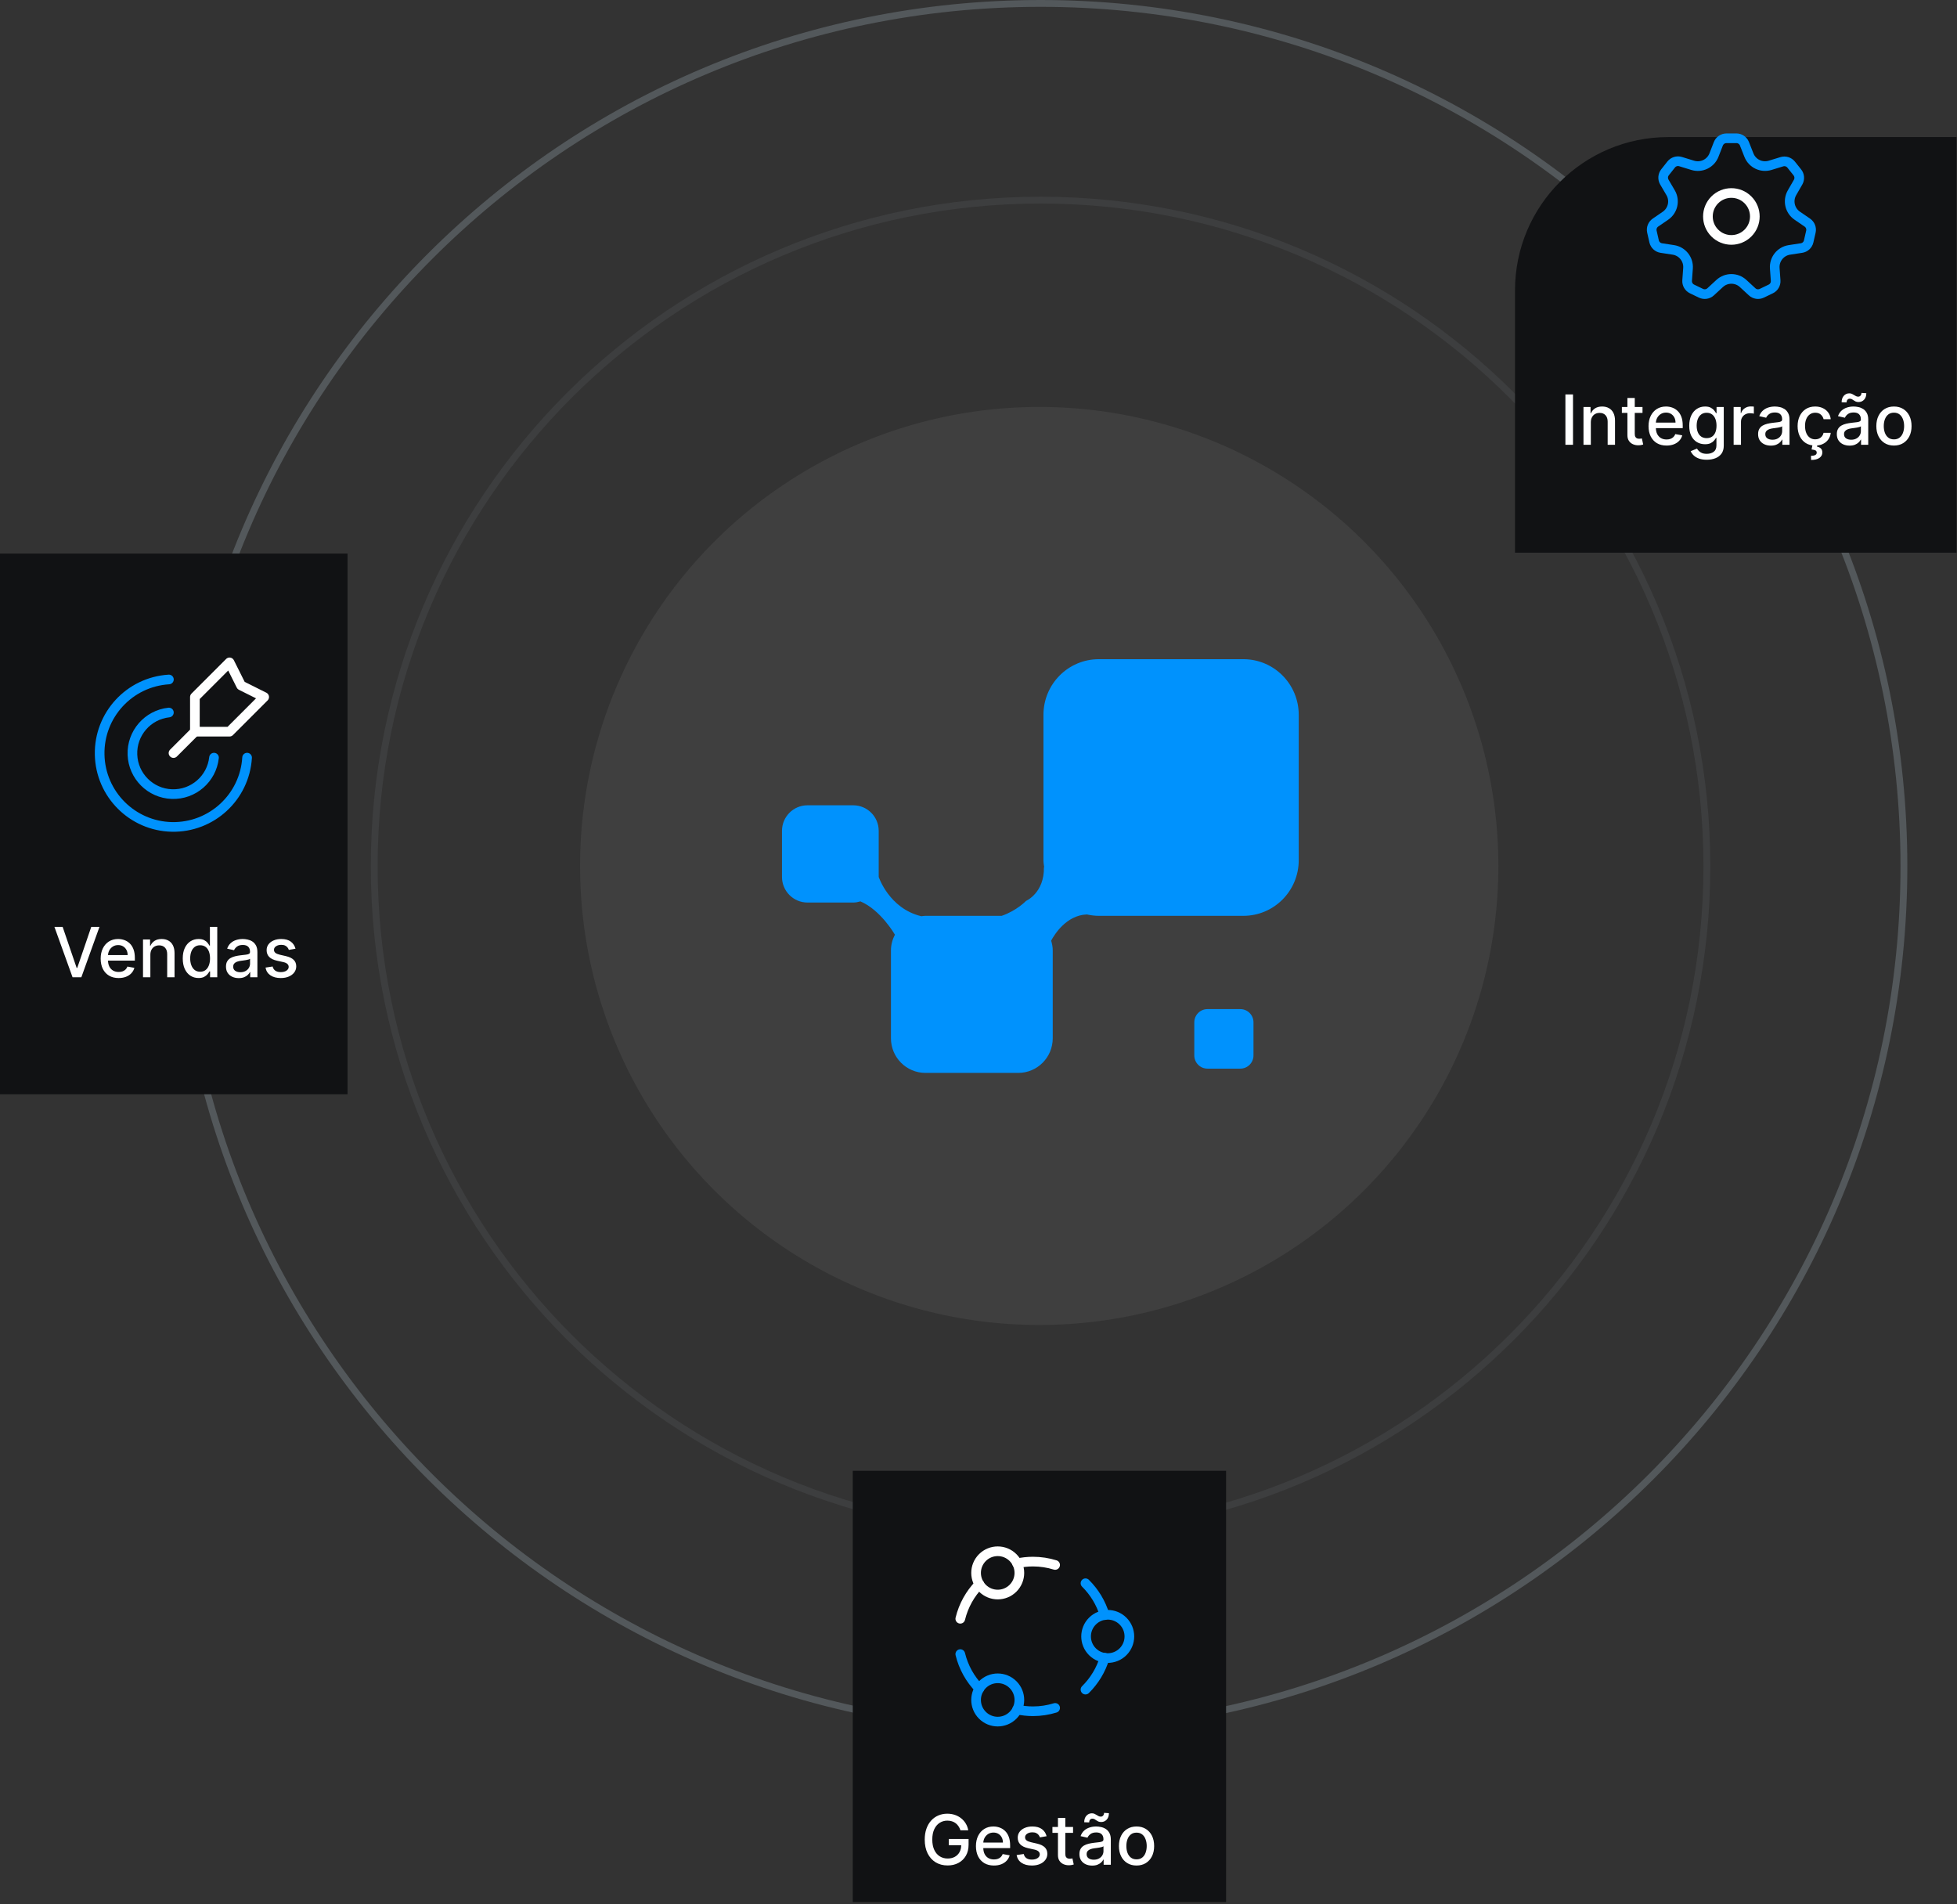 <svg width="552" height="537" viewBox="0 0 552 537" fill="none" xmlns="http://www.w3.org/2000/svg">
<rect x="0" y="0" width="552" height="537" fill="#333333" stroke="none"/>
<g clip-path="url(#clip0_364_2848)">
<ellipse cx="293.125" cy="244.228" rx="129.511" ry="129.457" fill="white" fill-opacity="0.06"/>
<path opacity="0.2" d="M537.028 244.375C537.028 378.807 428.003 487.787 293.513 487.787C159.024 487.787 49.999 378.807 49.999 244.375C49.999 109.943 159.024 0.963 293.513 0.963C428.003 0.963 537.028 109.943 537.028 244.375Z" stroke="#D4EBFB" stroke-width="1.927"/>
<rect y="156.122" width="98.03" height="152.491" fill="#111214"/>
<path d="M55.069 206.254L48.938 212.386" stroke="white" stroke-width="2.723" stroke-linecap="round" stroke-linejoin="round"/>
<path fill-rule="evenodd" clip-rule="evenodd" d="M54.972 196.58V206.352H64.744L74.516 196.58L68.001 193.324L64.744 186.809L54.972 196.58Z" stroke="white" stroke-width="2.723" stroke-linecap="round" stroke-linejoin="round"/>
<path d="M47.644 191.631C36.5 192.315 27.881 201.669 28.11 212.832C28.338 223.994 37.333 232.988 48.495 233.215C59.658 233.442 69.011 224.822 69.694 213.678" stroke="#0092FD" stroke-width="2.723" stroke-linecap="round" stroke-linejoin="round"/>
<path d="M60.365 213.678C59.708 219.693 54.519 224.179 48.472 223.96C42.426 223.741 37.575 218.89 37.355 212.843C37.136 206.797 41.623 201.607 47.637 200.95" stroke="#0092FD" stroke-width="2.723" stroke-linecap="round" stroke-linejoin="round"/>
<path d="M17.671 261.414L21.625 272.985H21.785L25.739 261.414H28.056L22.943 275.621H20.467L15.354 261.414H17.671ZM33.465 275.836C32.415 275.836 31.511 275.612 30.753 275.163C29.999 274.71 29.416 274.074 29.005 273.255C28.598 272.432 28.394 271.468 28.394 270.363C28.394 269.271 28.598 268.309 29.005 267.477C29.416 266.644 29.99 265.994 30.725 265.527C31.465 265.06 32.33 264.827 33.32 264.827C33.921 264.827 34.504 264.926 35.068 265.125C35.632 265.324 36.138 265.636 36.587 266.062C37.036 266.487 37.389 267.04 37.648 267.72C37.907 268.395 38.037 269.216 38.037 270.182V270.918H29.567V269.364H36.004C36.004 268.818 35.893 268.335 35.671 267.914C35.449 267.488 35.137 267.153 34.735 266.908C34.337 266.663 33.87 266.54 33.333 266.54C32.751 266.54 32.242 266.684 31.807 266.97C31.377 267.252 31.044 267.622 30.808 268.08C30.577 268.534 30.461 269.026 30.461 269.558V270.772C30.461 271.484 30.586 272.09 30.836 272.59C31.09 273.089 31.444 273.471 31.897 273.734C32.351 273.993 32.88 274.123 33.486 274.123C33.879 274.123 34.238 274.067 34.561 273.956C34.885 273.841 35.165 273.669 35.401 273.443C35.637 273.216 35.817 272.936 35.942 272.603L37.905 272.957C37.748 273.535 37.466 274.042 37.059 274.476C36.656 274.907 36.15 275.242 35.539 275.482C34.934 275.718 34.242 275.836 33.465 275.836ZM42.413 269.294V275.621H40.338V264.965H42.329V266.7H42.461C42.706 266.136 43.09 265.682 43.613 265.34C44.14 264.998 44.804 264.827 45.604 264.827C46.33 264.827 46.966 264.979 47.511 265.285C48.057 265.585 48.48 266.034 48.781 266.63C49.082 267.227 49.232 267.965 49.232 268.843V275.621H47.158V269.093C47.158 268.321 46.956 267.717 46.554 267.283C46.152 266.843 45.599 266.623 44.896 266.623C44.415 266.623 43.987 266.728 43.613 266.936C43.243 267.144 42.949 267.449 42.732 267.851C42.519 268.249 42.413 268.73 42.413 269.294ZM56.003 275.829C55.142 275.829 54.375 275.61 53.7 275.17C53.029 274.726 52.502 274.095 52.118 273.276C51.739 272.453 51.549 271.466 51.549 270.314C51.549 269.163 51.741 268.177 52.125 267.359C52.513 266.54 53.045 265.914 53.72 265.479C54.395 265.044 55.161 264.827 56.017 264.827C56.678 264.827 57.21 264.938 57.612 265.16C58.019 265.377 58.334 265.631 58.556 265.923C58.782 266.214 58.958 266.471 59.083 266.693H59.208V261.414H61.282V275.621H59.256V273.963H59.083C58.958 274.19 58.778 274.449 58.542 274.74C58.31 275.031 57.991 275.286 57.584 275.503C57.177 275.721 56.65 275.829 56.003 275.829ZM56.461 274.06C57.057 274.06 57.561 273.903 57.973 273.588C58.389 273.269 58.704 272.828 58.916 272.263C59.134 271.699 59.242 271.043 59.242 270.293C59.242 269.553 59.136 268.906 58.923 268.351C58.711 267.796 58.398 267.363 57.987 267.054C57.575 266.744 57.066 266.589 56.461 266.589C55.836 266.589 55.316 266.751 54.9 267.074C54.483 267.398 54.169 267.84 53.956 268.399C53.748 268.959 53.644 269.59 53.644 270.293C53.644 271.006 53.75 271.646 53.963 272.215C54.176 272.784 54.49 273.235 54.907 273.568C55.327 273.896 55.845 274.06 56.461 274.06ZM67.343 275.857C66.668 275.857 66.058 275.732 65.512 275.482C64.966 275.228 64.534 274.86 64.215 274.379C63.9 273.898 63.743 273.309 63.743 272.61C63.743 272.009 63.858 271.514 64.09 271.126C64.321 270.737 64.633 270.43 65.026 270.203C65.419 269.976 65.859 269.805 66.344 269.69C66.83 269.574 67.325 269.486 67.829 269.426C68.467 269.352 68.985 269.292 69.383 269.246C69.781 269.195 70.07 269.114 70.25 269.003C70.43 268.892 70.521 268.712 70.521 268.462V268.413C70.521 267.807 70.35 267.338 70.007 267.005C69.67 266.672 69.165 266.506 68.495 266.506C67.797 266.506 67.246 266.66 66.844 266.97C66.446 267.276 66.171 267.615 66.018 267.99L64.069 267.546C64.3 266.899 64.638 266.376 65.082 265.978C65.53 265.576 66.046 265.285 66.629 265.104C67.212 264.919 67.824 264.827 68.467 264.827C68.893 264.827 69.344 264.878 69.82 264.979C70.301 265.076 70.75 265.257 71.166 265.52C71.587 265.784 71.931 266.161 72.199 266.651C72.468 267.137 72.602 267.768 72.602 268.545V275.621H70.576V274.164H70.493C70.359 274.433 70.158 274.696 69.889 274.955C69.621 275.214 69.276 275.429 68.856 275.6C68.435 275.771 67.931 275.857 67.343 275.857ZM67.794 274.192C68.368 274.192 68.858 274.079 69.265 273.852C69.677 273.625 69.989 273.329 70.201 272.964C70.419 272.594 70.528 272.199 70.528 271.778V270.404C70.454 270.478 70.31 270.548 70.097 270.612C69.889 270.673 69.651 270.726 69.383 270.772C69.115 270.814 68.853 270.853 68.599 270.89C68.345 270.922 68.132 270.95 67.961 270.973C67.558 271.024 67.191 271.11 66.858 271.23C66.529 271.35 66.266 271.523 66.067 271.75C65.873 271.972 65.775 272.268 65.775 272.638C65.775 273.151 65.965 273.54 66.344 273.804C66.724 274.063 67.207 274.192 67.794 274.192ZM83.349 267.567L81.469 267.9C81.391 267.659 81.266 267.431 81.095 267.213C80.928 266.996 80.702 266.818 80.415 266.679C80.128 266.54 79.77 266.471 79.34 266.471C78.752 266.471 78.262 266.603 77.869 266.866C77.476 267.125 77.279 267.461 77.279 267.872C77.279 268.228 77.411 268.515 77.675 268.732C77.938 268.95 78.364 269.128 78.951 269.267L80.644 269.655C81.624 269.882 82.355 270.231 82.836 270.703C83.317 271.174 83.558 271.787 83.558 272.541C83.558 273.179 83.373 273.748 83.002 274.248C82.637 274.742 82.126 275.131 81.469 275.413C80.817 275.695 80.061 275.836 79.201 275.836C78.008 275.836 77.034 275.582 76.28 275.073C75.526 274.56 75.064 273.831 74.893 272.888L76.898 272.583C77.023 273.105 77.279 273.501 77.668 273.769C78.056 274.032 78.563 274.164 79.187 274.164C79.867 274.164 80.41 274.023 80.817 273.741C81.224 273.454 81.428 273.105 81.428 272.694C81.428 272.361 81.303 272.081 81.053 271.854C80.808 271.628 80.431 271.456 79.922 271.341L78.119 270.945C77.124 270.719 76.389 270.358 75.913 269.863C75.441 269.368 75.205 268.742 75.205 267.983C75.205 267.354 75.381 266.804 75.732 266.332C76.084 265.86 76.569 265.493 77.189 265.229C77.809 264.961 78.519 264.827 79.319 264.827C80.47 264.827 81.377 265.076 82.038 265.576C82.7 266.071 83.137 266.734 83.349 267.567Z" fill="white"/>
<path d="M350.714 185.912H309.933C301.31 185.912 294.321 192.938 294.321 201.605V242.6C294.321 243.288 294.437 243.944 294.522 244.609H294.451C294.581 251.843 289.416 254.075 289.416 254.075C289.416 254.075 286.797 256.833 282.541 258.293H261.026C260.631 258.293 260.255 258.363 259.873 258.41C259.833 258.4 259.811 258.389 259.77 258.379C250.777 256.183 247.853 247.323 247.853 247.323V234.336C247.853 230.349 244.638 227.117 240.671 227.117H227.752C223.786 227.117 220.57 230.349 220.57 234.336V247.323C220.57 251.31 223.786 254.542 227.752 254.542H240.671C241.379 254.542 242.048 254.407 242.693 254.216C242.704 254.22 242.708 254.225 242.719 254.229C248.43 256.659 252.394 263.563 252.394 263.563C252.394 263.563 252.438 263.555 252.45 263.553C251.742 264.909 251.303 266.429 251.303 268.067V292.816C251.303 298.214 255.656 302.59 261.026 302.59H287.217C292.587 302.59 296.94 298.214 296.94 292.816V268.067C296.94 267.094 296.755 266.174 296.492 265.287C297.431 263.541 300.779 258.153 306.494 257.907C306.513 257.906 306.525 257.899 306.543 257.898C307.638 258.142 308.766 258.293 309.933 258.293H350.714C359.336 258.293 366.326 251.267 366.326 242.6V201.605C366.326 192.938 359.336 185.912 350.714 185.912Z" fill="#0092FD"/>
<path d="M349.854 301.385H340.577C338.528 301.385 336.867 299.715 336.867 297.655V288.331C336.867 286.271 338.528 284.601 340.577 284.601H349.854C351.903 284.601 353.564 286.271 353.564 288.331V297.655C353.564 299.715 351.903 301.385 349.854 301.385Z" fill="#0092FD"/>
<path opacity="0.06" d="M481.449 244.313C481.449 348.069 397.302 432.181 293.501 432.181C189.7 432.181 105.553 348.069 105.553 244.313C105.553 140.557 189.7 56.445 293.501 56.445C397.302 56.445 481.449 140.557 481.449 244.313Z" stroke="#E7F5FF" stroke-width="1.927"/>
<rect x="240.539" y="414.812" width="105.292" height="121.63" fill="#111214"/>
<path d="M270.907 516.2C270.773 515.779 270.592 515.402 270.366 515.069C270.144 514.731 269.878 514.445 269.568 514.209C269.258 513.968 268.904 513.786 268.507 513.661C268.114 513.536 267.681 513.473 267.209 513.473C266.409 513.473 265.688 513.679 265.045 514.091C264.402 514.503 263.893 515.106 263.519 515.902C263.149 516.692 262.964 517.661 262.964 518.808C262.964 519.96 263.151 520.933 263.526 521.729C263.9 522.524 264.414 523.128 265.066 523.539C265.718 523.951 266.46 524.157 267.293 524.157C268.065 524.157 268.738 524 269.311 523.685C269.889 523.371 270.336 522.927 270.65 522.353C270.969 521.775 271.129 521.095 271.129 520.314L271.684 520.418H267.619V518.649H273.203V520.265C273.203 521.458 272.949 522.494 272.44 523.373C271.936 524.247 271.238 524.922 270.345 525.399C269.457 525.875 268.44 526.113 267.293 526.113C266.007 526.113 264.878 525.817 263.907 525.225C262.941 524.633 262.187 523.794 261.646 522.707C261.105 521.616 260.834 520.321 260.834 518.822C260.834 517.689 260.991 516.672 261.306 515.77C261.62 514.868 262.062 514.102 262.631 513.473C263.204 512.84 263.877 512.357 264.649 512.024C265.426 511.686 266.275 511.517 267.195 511.517C267.963 511.517 268.678 511.631 269.339 511.857C270.005 512.084 270.597 512.405 271.115 512.821C271.638 513.238 272.07 513.732 272.412 514.306C272.755 514.875 272.986 515.506 273.106 516.2H270.907ZM280.35 526.134C279.3 526.134 278.396 525.91 277.638 525.461C276.884 525.008 276.301 524.372 275.89 523.553C275.483 522.73 275.279 521.766 275.279 520.661C275.279 519.569 275.483 518.607 275.89 517.775C276.301 516.942 276.875 516.292 277.61 515.825C278.35 515.358 279.215 515.125 280.205 515.125C280.806 515.125 281.389 515.224 281.953 515.423C282.517 515.622 283.023 515.934 283.472 516.359C283.921 516.785 284.274 517.338 284.533 518.017C284.792 518.693 284.922 519.514 284.922 520.48V521.215H276.452V519.662H282.889C282.889 519.116 282.778 518.633 282.556 518.212C282.334 517.786 282.022 517.451 281.62 517.206C281.222 516.961 280.755 516.838 280.218 516.838C279.636 516.838 279.127 516.981 278.692 517.268C278.262 517.55 277.929 517.92 277.693 518.378C277.462 518.831 277.346 519.324 277.346 519.856V521.07C277.346 521.782 277.471 522.388 277.721 522.887C277.975 523.387 278.329 523.768 278.782 524.032C279.236 524.291 279.765 524.42 280.371 524.42C280.764 524.42 281.123 524.365 281.446 524.254C281.77 524.138 282.05 523.967 282.286 523.741C282.522 523.514 282.702 523.234 282.827 522.901L284.79 523.255C284.633 523.833 284.351 524.34 283.944 524.774C283.541 525.204 283.035 525.54 282.424 525.78C281.819 526.016 281.127 526.134 280.35 526.134ZM295.208 517.865L293.328 518.198C293.25 517.957 293.125 517.728 292.954 517.511C292.787 517.294 292.56 517.116 292.274 516.977C291.987 516.838 291.629 516.769 291.198 516.769C290.611 516.769 290.121 516.901 289.728 517.164C289.335 517.423 289.138 517.758 289.138 518.17C289.138 518.526 289.27 518.813 289.533 519.03C289.797 519.248 290.223 519.426 290.81 519.564L292.503 519.953C293.483 520.18 294.214 520.529 294.695 521C295.176 521.472 295.416 522.085 295.416 522.839C295.416 523.477 295.231 524.046 294.861 524.545C294.496 525.04 293.985 525.429 293.328 525.711C292.676 525.993 291.92 526.134 291.06 526.134C289.866 526.134 288.893 525.88 288.139 525.371C287.385 524.858 286.923 524.129 286.752 523.186L288.756 522.88C288.881 523.403 289.138 523.798 289.527 524.067C289.915 524.33 290.421 524.462 291.046 524.462C291.726 524.462 292.269 524.321 292.676 524.039C293.083 523.752 293.287 523.403 293.287 522.991C293.287 522.658 293.162 522.379 292.912 522.152C292.667 521.925 292.29 521.754 291.781 521.639L289.977 521.243C288.983 521.017 288.248 520.656 287.771 520.161C287.3 519.666 287.064 519.039 287.064 518.281C287.064 517.652 287.24 517.102 287.591 516.63C287.943 516.158 288.428 515.791 289.048 515.527C289.668 515.259 290.377 515.125 291.178 515.125C292.329 515.125 293.236 515.374 293.897 515.874C294.558 516.369 294.995 517.032 295.208 517.865ZM302.671 515.263V516.928H296.851V515.263H302.671ZM298.411 512.71H300.486V522.79C300.486 523.193 300.546 523.496 300.666 523.699C300.786 523.898 300.941 524.034 301.131 524.108C301.325 524.178 301.535 524.212 301.762 524.212C301.929 524.212 302.074 524.201 302.199 524.178C302.324 524.155 302.421 524.136 302.491 524.122L302.865 525.836C302.745 525.882 302.574 525.928 302.352 525.974C302.13 526.025 301.852 526.053 301.519 526.058C300.974 526.067 300.465 525.97 299.993 525.766C299.521 525.563 299.14 525.248 298.848 524.823C298.557 524.397 298.411 523.863 298.411 523.22V512.71ZM308.066 526.155C307.391 526.155 306.781 526.03 306.235 525.78C305.689 525.526 305.257 525.158 304.938 524.677C304.623 524.196 304.466 523.607 304.466 522.908C304.466 522.307 304.582 521.812 304.813 521.424C305.044 521.035 305.356 520.728 305.749 520.501C306.142 520.274 306.582 520.103 307.067 519.988C307.553 519.872 308.048 519.784 308.552 519.724C309.19 519.65 309.708 519.59 310.106 519.544C310.504 519.493 310.793 519.412 310.973 519.301C311.153 519.19 311.244 519.009 311.244 518.76V518.711C311.244 518.105 311.072 517.636 310.73 517.303C310.393 516.97 309.889 516.803 309.218 516.803C308.52 516.803 307.969 516.958 307.567 517.268C307.169 517.573 306.894 517.913 306.741 518.288L304.792 517.844C305.023 517.196 305.361 516.674 305.805 516.276C306.253 515.874 306.769 515.582 307.352 515.402C307.935 515.217 308.547 515.125 309.19 515.125C309.616 515.125 310.067 515.175 310.543 515.277C311.024 515.374 311.473 515.555 311.889 515.818C312.31 516.082 312.654 516.459 312.922 516.949C313.191 517.435 313.325 518.066 313.325 518.843V525.919H311.299V524.462H311.216C311.082 524.73 310.881 524.994 310.612 525.253C310.344 525.512 310 525.727 309.579 525.898C309.158 526.069 308.654 526.155 308.066 526.155ZM308.517 524.49C309.091 524.49 309.581 524.377 309.988 524.15C310.4 523.923 310.712 523.627 310.924 523.262C311.142 522.892 311.251 522.497 311.251 522.076V520.702C311.177 520.776 311.033 520.845 310.82 520.91C310.612 520.97 310.374 521.024 310.106 521.07C309.838 521.111 309.576 521.151 309.322 521.188C309.068 521.22 308.855 521.248 308.684 521.271C308.281 521.322 307.914 521.407 307.581 521.528C307.252 521.648 306.989 521.821 306.79 522.048C306.596 522.27 306.499 522.566 306.499 522.936C306.499 523.449 306.688 523.838 307.067 524.101C307.447 524.36 307.93 524.49 308.517 524.49ZM307.213 513.973L305.819 513.931C305.819 513.164 306.024 512.551 306.436 512.093C306.852 511.635 307.366 511.406 307.976 511.406C308.258 511.406 308.506 511.455 308.718 511.552C308.931 511.644 309.13 511.753 309.315 511.878C309.505 511.998 309.692 512.107 309.877 512.204C310.067 512.296 310.277 512.343 310.508 512.343C310.777 512.343 310.994 512.241 311.16 512.037C311.331 511.834 311.417 511.582 311.417 511.281L312.784 511.372C312.784 512.144 312.576 512.752 312.159 513.196C311.743 513.635 311.232 513.857 310.626 513.862C310.298 513.862 310.025 513.816 309.808 513.723C309.595 513.626 309.405 513.517 309.239 513.397C309.072 513.272 308.901 513.161 308.725 513.064C308.55 512.967 308.339 512.919 308.094 512.919C307.835 512.919 307.622 513.02 307.456 513.224C307.294 513.423 307.213 513.672 307.213 513.973ZM320.576 526.134C319.577 526.134 318.705 525.905 317.961 525.447C317.216 524.989 316.638 524.349 316.226 523.526C315.815 522.702 315.609 521.74 315.609 520.64C315.609 519.534 315.815 518.568 316.226 517.74C316.638 516.912 317.216 516.269 317.961 515.811C318.705 515.353 319.577 515.125 320.576 515.125C321.575 515.125 322.447 515.353 323.191 515.811C323.936 516.269 324.514 516.912 324.926 517.74C325.337 518.568 325.543 519.534 325.543 520.64C325.543 521.74 325.337 522.702 324.926 523.526C324.514 524.349 323.936 524.989 323.191 525.447C322.447 525.905 321.575 526.134 320.576 526.134ZM320.583 524.393C321.23 524.393 321.767 524.222 322.192 523.879C322.618 523.537 322.932 523.082 323.136 522.513C323.344 521.944 323.448 521.317 323.448 520.633C323.448 519.953 323.344 519.329 323.136 518.76C322.932 518.186 322.618 517.726 322.192 517.379C321.767 517.032 321.23 516.859 320.583 516.859C319.931 516.859 319.39 517.032 318.96 517.379C318.534 517.726 318.217 518.186 318.009 518.76C317.806 519.329 317.704 519.953 317.704 520.633C317.704 521.317 317.806 521.944 318.009 522.513C318.217 523.082 318.534 523.537 318.96 523.879C319.39 524.222 319.931 524.393 320.583 524.393Z" fill="white"/>
<path d="M276.245 446.801C273.651 449.462 271.769 452.808 270.863 456.539" stroke="white" stroke-width="2.723" stroke-linecap="round" stroke-linejoin="round"/>
<path d="M286.878 482.14C288.321 482.452 289.818 482.626 291.357 482.626C293.535 482.626 295.637 482.293 297.615 481.681" stroke="#0092FD" stroke-width="2.723" stroke-linecap="round" stroke-linejoin="round"/>
<path d="M270.863 466.507C271.769 470.238 273.651 473.583 276.245 476.245" stroke="#0092FD" stroke-width="2.723" stroke-linecap="round" stroke-linejoin="round"/>
<path d="M311.577 467.54C310.553 470.988 308.663 474.057 306.175 476.521" stroke="#0092FD" stroke-width="2.723" stroke-linecap="round" stroke-linejoin="round"/>
<path d="M306.175 446.525C308.663 448.989 310.551 452.058 311.577 455.506" stroke="#0092FD" stroke-width="2.723" stroke-linecap="round" stroke-linejoin="round"/>
<path d="M286.878 440.906C288.321 440.593 289.818 440.42 291.357 440.42C293.535 440.42 295.637 440.752 297.615 441.365" stroke="white" stroke-width="2.723" stroke-linecap="round" stroke-linejoin="round"/>
<path d="M316.768 457.206C319.152 459.59 319.152 463.455 316.768 465.839C314.384 468.223 310.519 468.223 308.135 465.839C305.751 463.455 305.751 459.59 308.135 457.206C310.519 454.822 314.384 454.822 316.768 457.206" stroke="#0092FD" stroke-width="2.723" stroke-linecap="round" stroke-linejoin="round"/>
<path d="M285.739 475.123C288.123 477.507 288.123 481.372 285.739 483.756C283.355 486.14 279.489 486.14 277.105 483.756C274.721 481.372 274.721 477.507 277.105 475.123C279.489 472.738 283.355 472.738 285.739 475.123" stroke="#0092FD" stroke-width="2.723" stroke-linecap="round" stroke-linejoin="round"/>
<path d="M285.739 439.29C288.123 441.674 288.123 445.539 285.739 447.923C283.355 450.307 279.489 450.307 277.105 447.923C274.721 445.539 274.721 441.674 277.105 439.29C279.489 436.906 283.355 436.906 285.739 439.29" stroke="white" stroke-width="2.723" stroke-linecap="round" stroke-linejoin="round"/>
<path d="M427.332 81.876C427.332 58.009 446.68 38.661 470.547 38.661H551.87V155.873H427.332V81.876Z" fill="#111214"/>
<path d="M443.688 111.238V125.445H441.545V111.238H443.688ZM448.718 119.119V125.445H446.644V114.79H448.635V116.524H448.766C449.012 115.96 449.395 115.507 449.918 115.164C450.445 114.822 451.109 114.651 451.909 114.651C452.635 114.651 453.271 114.804 453.817 115.109C454.363 115.409 454.786 115.858 455.086 116.455C455.387 117.051 455.537 117.789 455.537 118.668V125.445H453.463V118.917C453.463 118.145 453.262 117.541 452.859 117.107C452.457 116.667 451.904 116.448 451.201 116.448C450.72 116.448 450.293 116.552 449.918 116.76C449.548 116.968 449.254 117.273 449.037 117.676C448.824 118.073 448.718 118.554 448.718 119.119ZM463.293 114.79V116.455H457.473V114.79H463.293ZM459.034 112.237H461.108V122.317C461.108 122.719 461.168 123.022 461.288 123.225C461.408 123.424 461.563 123.561 461.753 123.635C461.947 123.704 462.158 123.739 462.384 123.739C462.551 123.739 462.696 123.727 462.821 123.704C462.946 123.681 463.043 123.662 463.113 123.649L463.487 125.362C463.367 125.408 463.196 125.455 462.974 125.501C462.752 125.552 462.474 125.579 462.141 125.584C461.596 125.593 461.087 125.496 460.615 125.293C460.144 125.089 459.762 124.775 459.471 124.349C459.179 123.924 459.034 123.39 459.034 122.747V112.237ZM470.066 125.66C469.016 125.66 468.112 125.436 467.353 124.987C466.599 124.534 466.017 123.898 465.605 123.08C465.198 122.256 464.994 121.292 464.994 120.187C464.994 119.095 465.198 118.133 465.605 117.301C466.017 116.468 466.59 115.819 467.325 115.352C468.065 114.884 468.93 114.651 469.92 114.651C470.521 114.651 471.104 114.75 471.668 114.949C472.232 115.148 472.739 115.46 473.187 115.886C473.636 116.311 473.99 116.864 474.249 117.544C474.508 118.219 474.637 119.04 474.637 120.007V120.742H466.167V119.188H472.605C472.605 118.642 472.494 118.159 472.272 117.738C472.05 117.313 471.737 116.977 471.335 116.732C470.937 116.487 470.47 116.364 469.934 116.364C469.351 116.364 468.842 116.508 468.408 116.795C467.977 117.077 467.644 117.447 467.409 117.905C467.177 118.358 467.062 118.85 467.062 119.382V120.596C467.062 121.308 467.187 121.914 467.436 122.414C467.691 122.913 468.045 123.295 468.498 123.558C468.951 123.817 469.481 123.947 470.086 123.947C470.479 123.947 470.838 123.891 471.162 123.78C471.485 123.665 471.765 123.494 472.001 123.267C472.237 123.04 472.417 122.761 472.542 122.428L474.505 122.781C474.348 123.36 474.066 123.866 473.659 124.301C473.257 124.731 472.75 125.066 472.14 125.307C471.534 125.542 470.843 125.66 470.066 125.66ZM481.406 129.663C480.56 129.663 479.832 129.552 479.221 129.33C478.615 129.108 478.12 128.815 477.736 128.449C477.353 128.084 477.066 127.684 476.876 127.249L478.659 126.514C478.784 126.717 478.95 126.932 479.159 127.159C479.371 127.39 479.658 127.587 480.019 127.748C480.384 127.91 480.854 127.991 481.427 127.991C482.213 127.991 482.863 127.799 483.376 127.415C483.89 127.036 484.146 126.43 484.146 125.598V123.503H484.015C483.89 123.729 483.709 123.982 483.474 124.259C483.242 124.537 482.923 124.777 482.516 124.981C482.109 125.184 481.58 125.286 480.928 125.286C480.086 125.286 479.327 125.089 478.652 124.696C477.982 124.298 477.45 123.713 477.057 122.941C476.668 122.164 476.474 121.209 476.474 120.076C476.474 118.943 476.666 117.972 477.05 117.162C477.438 116.353 477.97 115.733 478.645 115.303C479.32 114.868 480.086 114.651 480.941 114.651C481.603 114.651 482.137 114.762 482.544 114.984C482.951 115.201 483.268 115.456 483.494 115.747C483.726 116.038 483.904 116.295 484.029 116.517H484.181V114.79H486.214V125.681C486.214 126.597 486.001 127.348 485.576 127.936C485.15 128.523 484.574 128.958 483.848 129.24C483.127 129.522 482.313 129.663 481.406 129.663ZM481.385 123.565C481.982 123.565 482.486 123.427 482.898 123.149C483.314 122.867 483.628 122.465 483.841 121.942C484.059 121.415 484.167 120.783 484.167 120.048C484.167 119.331 484.061 118.7 483.848 118.154C483.635 117.609 483.323 117.183 482.912 116.878C482.5 116.568 481.991 116.413 481.385 116.413C480.761 116.413 480.241 116.575 479.825 116.899C479.408 117.218 479.094 117.652 478.881 118.203C478.673 118.753 478.569 119.368 478.569 120.048C478.569 120.746 478.675 121.359 478.888 121.886C479.101 122.414 479.415 122.825 479.832 123.121C480.252 123.417 480.77 123.565 481.385 123.565ZM488.996 125.445V114.79H491V116.482H491.111C491.306 115.909 491.648 115.458 492.138 115.13C492.633 114.797 493.193 114.63 493.817 114.63C493.947 114.63 494.099 114.635 494.275 114.644C494.455 114.653 494.596 114.665 494.698 114.679V116.663C494.615 116.64 494.467 116.614 494.254 116.586C494.041 116.554 493.829 116.538 493.616 116.538C493.126 116.538 492.689 116.642 492.305 116.85C491.925 117.054 491.625 117.338 491.403 117.703C491.181 118.064 491.07 118.476 491.07 118.938V125.445H488.996ZM499.499 125.681C498.823 125.681 498.213 125.556 497.667 125.307C497.121 125.052 496.689 124.685 496.37 124.204C496.055 123.723 495.898 123.133 495.898 122.435C495.898 121.833 496.014 121.338 496.245 120.95C496.476 120.561 496.788 120.254 497.182 120.027C497.575 119.801 498.014 119.63 498.5 119.514C498.985 119.398 499.48 119.31 499.984 119.25C500.622 119.176 501.14 119.116 501.538 119.07C501.936 119.019 502.225 118.938 502.405 118.827C502.586 118.716 502.676 118.536 502.676 118.286V118.237C502.676 117.632 502.505 117.162 502.163 116.829C501.825 116.496 501.321 116.33 500.65 116.33C499.952 116.33 499.402 116.485 498.999 116.795C498.601 117.1 498.326 117.44 498.174 117.814L496.224 117.37C496.455 116.723 496.793 116.2 497.237 115.803C497.686 115.4 498.201 115.109 498.784 114.928C499.367 114.743 499.98 114.651 500.622 114.651C501.048 114.651 501.499 114.702 501.975 114.804C502.456 114.901 502.905 115.081 503.321 115.345C503.742 115.608 504.086 115.985 504.355 116.475C504.623 116.961 504.757 117.592 504.757 118.369V125.445H502.731V123.988H502.648C502.514 124.257 502.313 124.52 502.045 124.779C501.776 125.038 501.432 125.253 501.011 125.425C500.59 125.596 500.086 125.681 499.499 125.681ZM499.95 124.016C500.523 124.016 501.013 123.903 501.42 123.676C501.832 123.45 502.144 123.154 502.357 122.788C502.574 122.418 502.683 122.023 502.683 121.602V120.228C502.609 120.302 502.465 120.372 502.253 120.437C502.045 120.497 501.806 120.55 501.538 120.596C501.27 120.638 501.009 120.677 500.754 120.714C500.5 120.746 500.287 120.774 500.116 120.797C499.714 120.848 499.346 120.934 499.013 121.054C498.685 121.174 498.421 121.348 498.222 121.574C498.028 121.796 497.931 122.092 497.931 122.462C497.931 122.976 498.12 123.364 498.5 123.628C498.879 123.887 499.362 124.016 499.95 124.016ZM512.008 125.66C510.977 125.66 510.089 125.427 509.344 124.96C508.604 124.488 508.036 123.838 507.638 123.01C507.24 122.182 507.041 121.234 507.041 120.166C507.041 119.084 507.245 118.129 507.652 117.301C508.059 116.468 508.632 115.819 509.372 115.352C510.112 114.884 510.984 114.651 511.987 114.651C512.797 114.651 513.518 114.801 514.152 115.102C514.785 115.398 515.297 115.814 515.685 116.351C516.078 116.887 516.312 117.514 516.386 118.231H514.367C514.256 117.731 514.002 117.301 513.604 116.94C513.211 116.579 512.683 116.399 512.022 116.399C511.444 116.399 510.938 116.552 510.503 116.857C510.073 117.158 509.737 117.588 509.497 118.147C509.256 118.702 509.136 119.359 509.136 120.117C509.136 120.894 509.254 121.565 509.49 122.129C509.726 122.694 510.059 123.131 510.489 123.44C510.924 123.75 511.435 123.905 512.022 123.905C512.415 123.905 512.771 123.834 513.09 123.69C513.414 123.542 513.685 123.332 513.902 123.059C514.124 122.786 514.279 122.458 514.367 122.074H516.386C516.312 122.763 516.087 123.378 515.713 123.919C515.338 124.46 514.836 124.886 514.207 125.196C513.583 125.505 512.85 125.66 512.008 125.66ZM511.259 125.39H512.619L512.508 125.959C512.91 126.023 513.262 126.185 513.562 126.444C513.863 126.703 514.013 127.094 514.013 127.617C514.018 128.241 513.747 128.747 513.201 129.136C512.66 129.524 511.876 129.719 510.85 129.719L510.808 128.56C511.289 128.56 511.678 128.491 511.974 128.352C512.274 128.213 512.427 127.989 512.431 127.679C512.436 127.369 512.32 127.152 512.085 127.027C511.853 126.902 511.483 126.814 510.975 126.763L511.259 125.39ZM521.705 125.681C521.03 125.681 520.419 125.556 519.873 125.307C519.328 125.052 518.895 124.685 518.576 124.204C518.262 123.723 518.104 123.133 518.104 122.435C518.104 121.833 518.22 121.338 518.451 120.95C518.682 120.561 518.995 120.254 519.388 120.027C519.781 119.801 520.22 119.63 520.706 119.514C521.191 119.398 521.686 119.31 522.19 119.25C522.829 119.176 523.347 119.116 523.744 119.07C524.142 119.019 524.431 118.938 524.612 118.827C524.792 118.716 524.882 118.536 524.882 118.286V118.237C524.882 117.632 524.711 117.162 524.369 116.829C524.031 116.496 523.527 116.33 522.856 116.33C522.158 116.33 521.608 116.485 521.205 116.795C520.808 117.1 520.532 117.44 520.38 117.814L518.43 117.37C518.662 116.723 518.999 116.2 519.443 115.803C519.892 115.4 520.408 115.109 520.99 114.928C521.573 114.743 522.186 114.651 522.829 114.651C523.254 114.651 523.705 114.702 524.181 114.804C524.662 114.901 525.111 115.081 525.527 115.345C525.948 115.608 526.293 115.985 526.561 116.475C526.829 116.961 526.963 117.592 526.963 118.369V125.445H524.938V123.988H524.854C524.72 124.257 524.519 124.52 524.251 124.779C523.983 125.038 523.638 125.253 523.217 125.425C522.796 125.596 522.292 125.681 521.705 125.681ZM522.156 124.016C522.729 124.016 523.219 123.903 523.626 123.676C524.038 123.45 524.35 123.154 524.563 122.788C524.78 122.418 524.889 122.023 524.889 121.602V120.228C524.815 120.302 524.672 120.372 524.459 120.437C524.251 120.497 524.013 120.55 523.744 120.596C523.476 120.638 523.215 120.677 522.96 120.714C522.706 120.746 522.493 120.774 522.322 120.797C521.92 120.848 521.552 120.934 521.219 121.054C520.891 121.174 520.627 121.348 520.428 121.574C520.234 121.796 520.137 122.092 520.137 122.462C520.137 122.976 520.327 123.364 520.706 123.628C521.085 123.887 521.568 124.016 522.156 124.016ZM520.852 113.499L519.457 113.458C519.457 112.69 519.663 112.077 520.075 111.619C520.491 111.161 521.004 110.933 521.615 110.933C521.897 110.933 522.144 110.981 522.357 111.078C522.57 111.171 522.769 111.279 522.954 111.404C523.143 111.525 523.33 111.633 523.515 111.73C523.705 111.823 523.915 111.869 524.147 111.869C524.415 111.869 524.632 111.767 524.799 111.564C524.97 111.36 525.056 111.108 525.056 110.808L526.422 110.898C526.422 111.67 526.214 112.278 525.798 112.722C525.382 113.162 524.871 113.384 524.265 113.388C523.936 113.388 523.663 113.342 523.446 113.25C523.233 113.152 523.044 113.044 522.877 112.924C522.711 112.799 522.54 112.688 522.364 112.591C522.188 112.493 521.978 112.445 521.733 112.445C521.474 112.445 521.261 112.547 521.094 112.75C520.932 112.949 520.852 113.199 520.852 113.499ZM534.214 125.66C533.215 125.66 532.344 125.431 531.599 124.974C530.854 124.516 530.276 123.875 529.865 123.052C529.453 122.229 529.247 121.267 529.247 120.166C529.247 119.061 529.453 118.094 529.865 117.266C530.276 116.438 530.854 115.796 531.599 115.338C532.344 114.88 533.215 114.651 534.214 114.651C535.213 114.651 536.085 114.88 536.83 115.338C537.574 115.796 538.152 116.438 538.564 117.266C538.976 118.094 539.182 119.061 539.182 120.166C539.182 121.267 538.976 122.229 538.564 123.052C538.152 123.875 537.574 124.516 536.83 124.974C536.085 125.431 535.213 125.66 534.214 125.66ZM534.221 123.919C534.869 123.919 535.405 123.748 535.831 123.406C536.256 123.064 536.571 122.608 536.774 122.039C536.982 121.47 537.086 120.844 537.086 120.159C537.086 119.479 536.982 118.855 536.774 118.286C536.571 117.713 536.256 117.252 535.831 116.906C535.405 116.559 534.869 116.385 534.221 116.385C533.569 116.385 533.028 116.559 532.598 116.906C532.173 117.252 531.856 117.713 531.648 118.286C531.444 118.855 531.342 119.479 531.342 120.159C531.342 120.844 531.444 121.47 531.648 122.039C531.856 122.608 532.173 123.064 532.598 123.406C533.028 123.748 533.569 123.919 534.221 123.919Z" fill="white"/>
<path fill-rule="evenodd" clip-rule="evenodd" d="M468.583 69.955L471.996 70.477C474.516 70.863 476.316 73.119 476.13 75.662L475.879 79.107C475.806 80.111 476.353 81.056 477.259 81.493L479.784 82.709C480.69 83.146 481.771 82.982 482.511 82.301L485.048 79.957C486.919 78.228 489.805 78.228 491.678 79.957L494.215 82.301C494.955 82.985 496.035 83.146 496.943 82.709L499.473 81.49C500.376 81.056 500.921 80.113 500.848 79.112L500.596 75.662C500.41 73.119 502.21 70.863 504.73 70.477L508.144 69.955C509.138 69.803 509.939 69.058 510.163 68.077L510.786 65.347C511.011 64.365 510.613 63.347 509.783 62.78L506.933 60.829C504.83 59.389 504.188 56.575 505.458 54.365L507.179 51.372C507.68 50.5 507.597 49.408 506.969 48.622L505.223 46.432C504.596 45.645 503.551 45.321 502.589 45.616L499.287 46.627C496.848 47.374 494.247 46.122 493.309 43.751L492.044 40.544C491.673 39.607 490.767 38.991 489.759 38.994L486.96 39.001C485.952 39.003 485.048 39.624 484.682 40.564L483.449 43.733C482.521 46.119 479.908 47.382 477.461 46.63L474.023 45.575C473.059 45.277 472.009 45.604 471.381 46.395L469.647 48.588C469.02 49.382 468.944 50.475 469.454 51.347L471.215 54.348C472.512 56.561 471.877 59.401 469.762 60.849L466.946 62.778C466.116 63.347 465.718 64.365 465.943 65.344L466.565 68.074C466.788 69.058 467.589 69.803 468.583 69.955V69.955Z" stroke="#0092FD" stroke-width="2.723" stroke-linecap="round" stroke-linejoin="round"/>
<path d="M493.039 56.37C495.622 58.954 495.622 63.144 493.039 65.728C490.455 68.311 486.265 68.311 483.681 65.728C481.098 63.144 481.098 58.954 483.681 56.37C486.265 53.787 490.455 53.787 493.039 56.37" stroke="white" stroke-width="2.723" stroke-linecap="round" stroke-linejoin="round"/>
</g>
<defs>
<clipPath id="clip0_364_2848">
<rect width="551.87" height="536.441" fill="white"/>
</clipPath>
</defs>
</svg>
